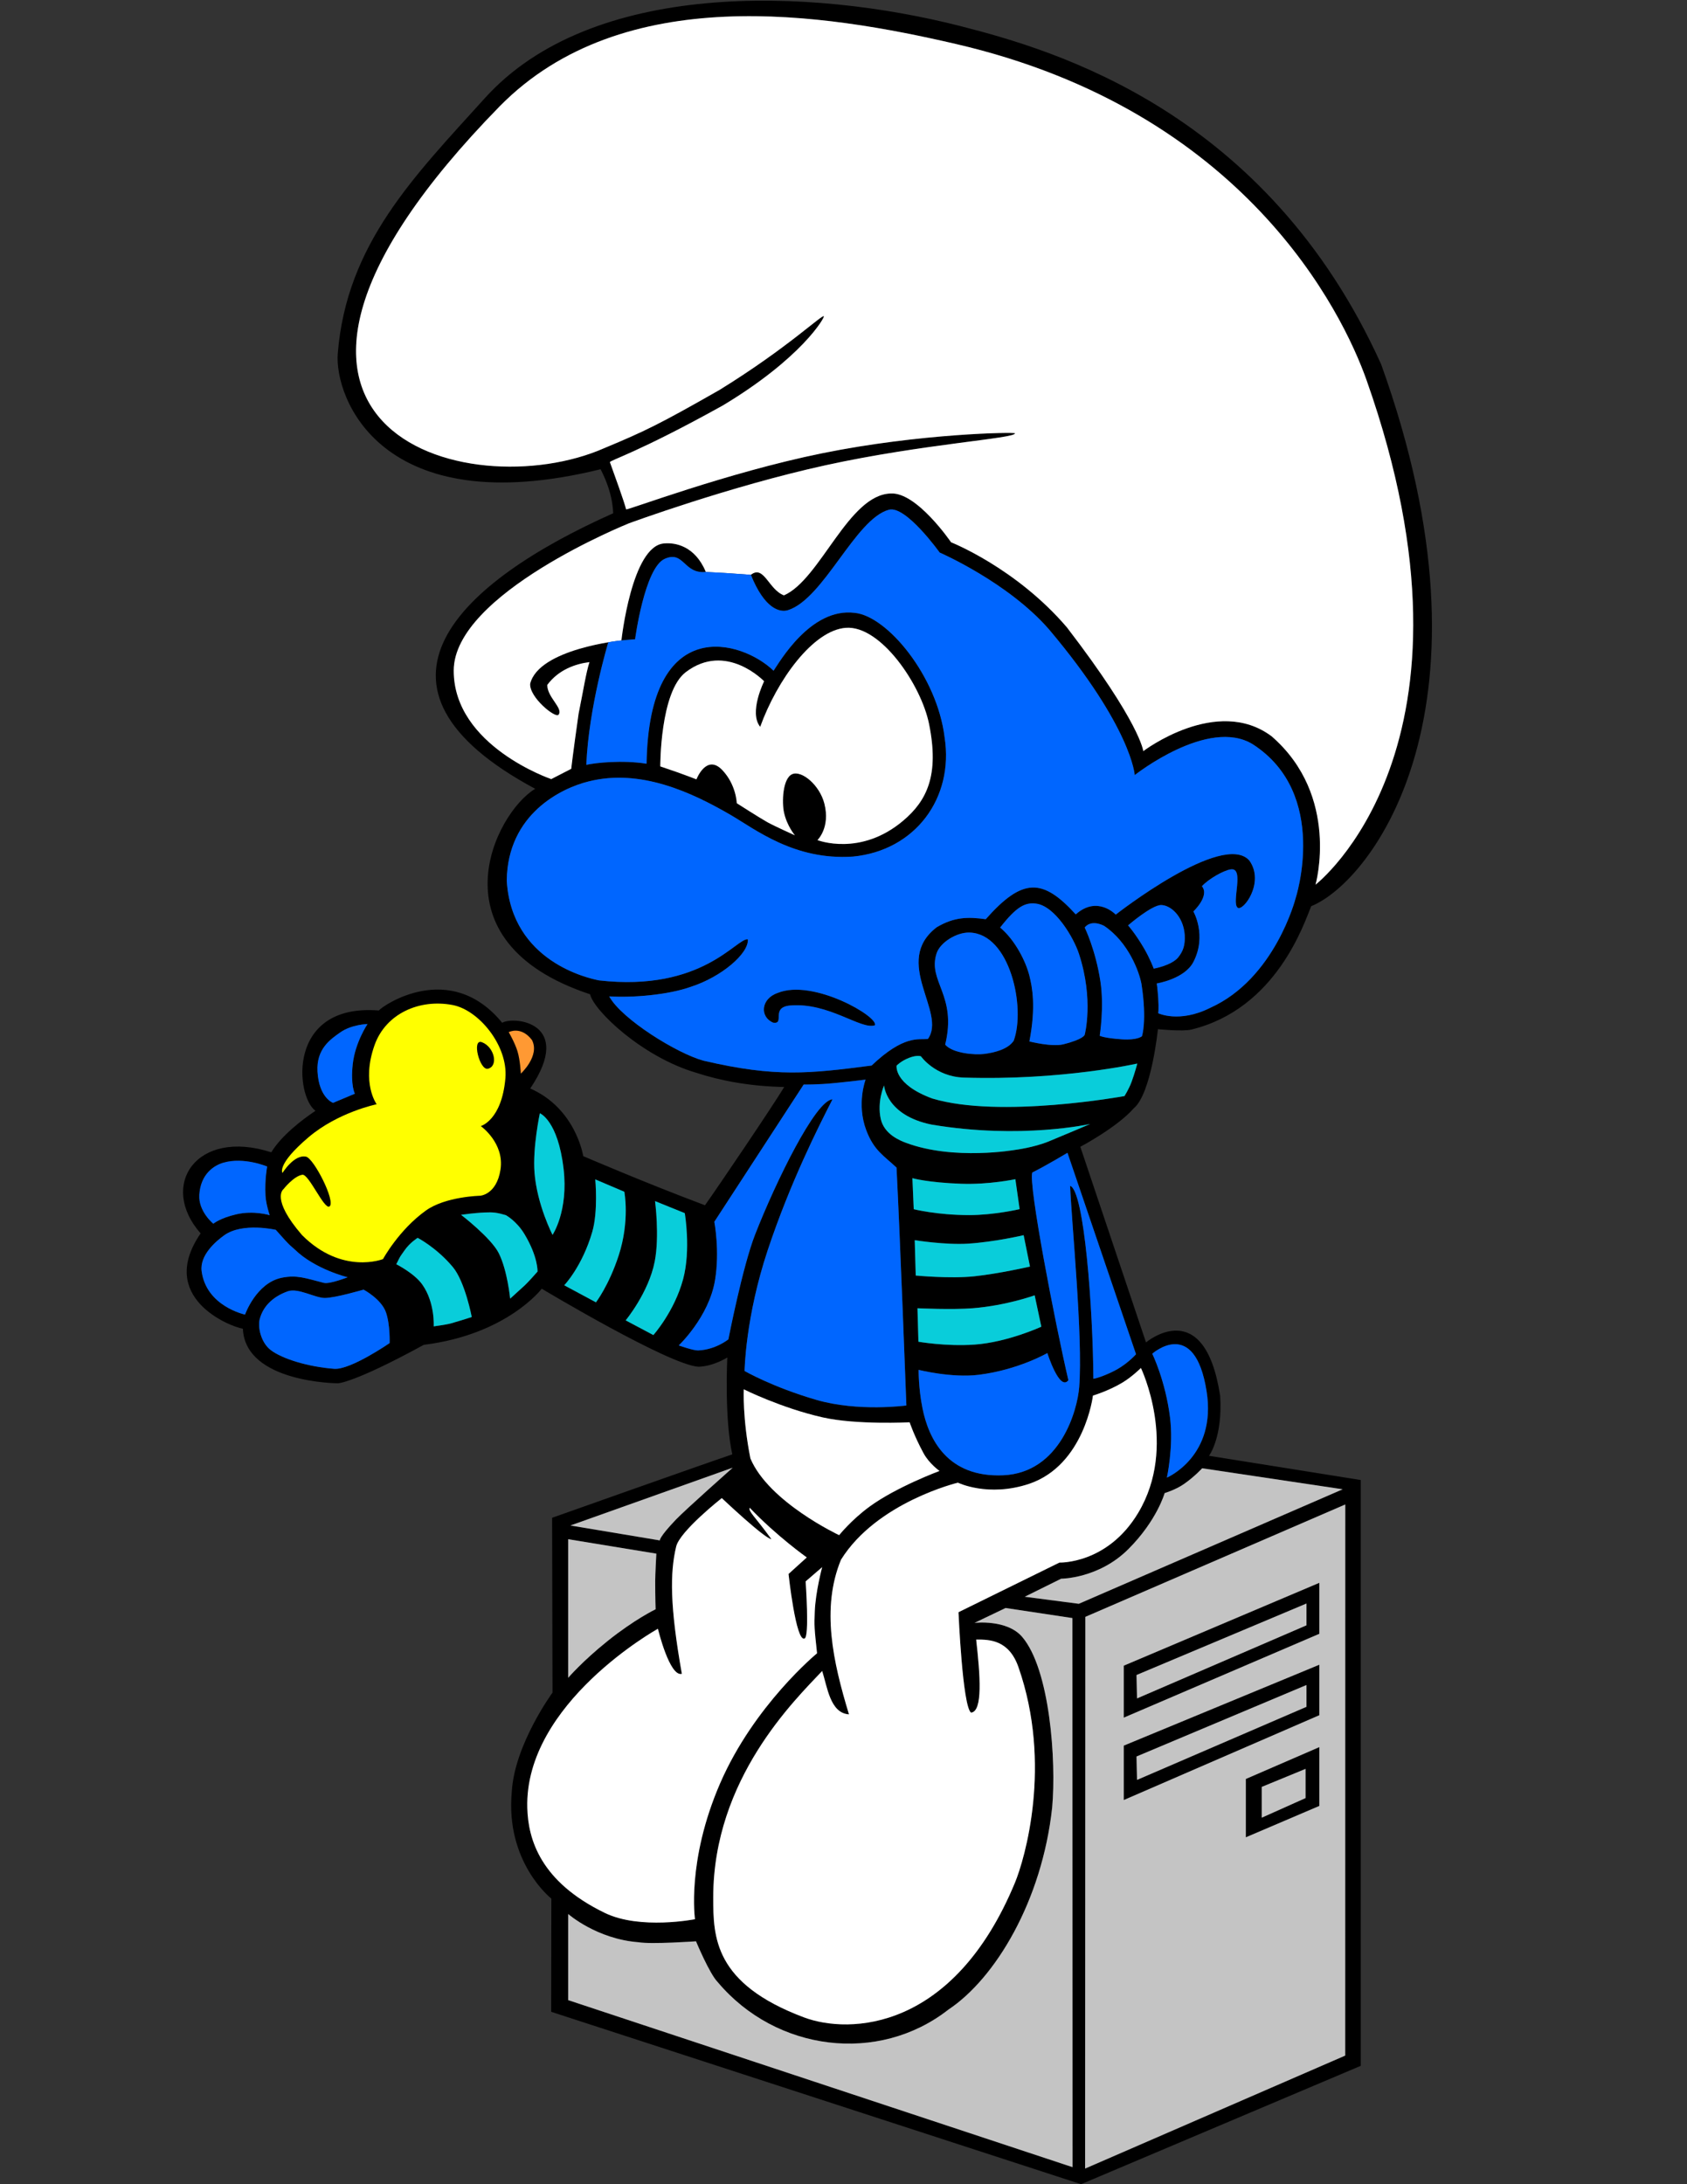 <?xml version="1.0" encoding="UTF-8" standalone="no"?>
<!-- Created with Inkscape (http://www.inkscape.org/) -->

<svg
   xmlns:dc="http://purl.org/dc/elements/1.1/"
   xmlns:cc="http://creativecommons.org/ns#"
   xmlns:rdf="http://www.w3.org/1999/02/22-rdf-syntax-ns#"
   xmlns:svg="http://www.w3.org/2000/svg"
   xmlns="http://www.w3.org/2000/svg"
   version="1.1"
   width="765"
   height="990"
   id="svg3004"
   xml:space="preserve"><rect width="100%" height="100%" fill="#333333" stroke="none"/><defs
     id="defs3008"><clipPath
       id="clipPath3018"><path
         d="M 0,792 612,792 612,0 0,0 0,792 z"
         id="path3020" /></clipPath><clipPath
       id="clipPath3062"><path
         d="M 0,792 612,792 612,0 0,0 0,792 z"
         id="path3064" /></clipPath><clipPath
       id="clipPath3094"><path
         d="M 0,792 612,792 612,0 0,0 0,792 z"
         id="path3096" /></clipPath><clipPath
       id="clipPath3130"><path
         d="M 0,792 612,792 612,0 0,0 0,792 z"
         id="path3132" /></clipPath><clipPath
       id="clipPath3186"><path
         d="M 0,792 612,792 612,0 0,0 0,792 z"
         id="path3188" /></clipPath><clipPath
       id="clipPath3234"><path
         d="M 0,792 612,792 612,0 0,0 0,792 z"
         id="path3236" /></clipPath><clipPath
       id="clipPath3246"><path
         d="M 0,792 612,792 612,0 0,0 0,792 z"
         id="path3248" /></clipPath></defs><g
     transform="matrix(1.25,0,0,-1.25,0,990)"
     id="g3012"><g
       id="g3014"><g
         clip-path="url(#clipPath3018)"
         id="g3016"><g
           transform="translate(275.78,528.446)"
           id="g3022"><path
             d="M 0,0 C 6.136,16.993 19.203,35.063 31.108,35.904 43.722,36.794 58.364,15.279 61.25,1.061 65.032,-17.569 60.452,-26.754 51.926,-33.988 36.349,-47.205 20.77,-41.067 20.77,-41.067 c 0,0 4.749,4.495 2.516,13.217 -1.729,6.766 -8.213,12.133 -11.643,10.699 -3.531,-1.476 -3.833,-10.27 -2.989,-14.004 1.101,-4.877 3.932,-8.181 3.932,-8.181 0,0 -7.304,3.279 -9.909,4.718 -2.666,1.472 -11.176,6.926 -11.176,6.926 0,0 -0.158,6.608 -5.192,11.958 -5.799,6.16 -9.442,-3.305 -9.442,-3.305 0,0 -5.052,1.937 -6.76,2.516 -1.403,0.475 -6.348,2.175 -6.348,2.175 0,0 -0.14,27.033 9.244,34.177 C -12.37,30.962 1.418,16.521 1.418,16.521 1.418,16.521 -4.246,5.192 0,0 m 201.463,-57.227 c 0,0 9.103,32.071 -15.933,53.796 -19.864,14.899 -46.554,-5.379 -46.554,-5.379 0,0 -1.036,10.139 -27.727,44.901 -18.467,21.57 -42.004,30.829 -42.004,30.829 0,0 -12.413,18.208 -21.828,17.692 C 32.001,84.301 21.863,53.471 8.621,47.678 3.034,49.747 1.378,58.851 -3.38,55.126 1.586,42.711 7.188,41.382 10.069,42.298 c 13.035,4.138 24.416,33.105 36.623,36.417 6.143,1.665 18.415,-15.519 18.415,-15.519 0,0 24.83,-10.76 39.728,-27.934 30.003,-35.588 31.036,-52.762 31.036,-52.762 0,0 26.692,21.105 42.832,11.173 27.932,-18.001 15.519,-55.866 15.519,-55.866 0,0 -7.45,-29.174 -31.037,-39.727 -11.174,-5.586 -18.788,-1.934 -18.788,-1.934 0,0 0.259,1.553 0,5.437 -0.235,3.509 -0.53,5.365 -0.53,5.365 0,0 10.079,1.602 13.283,7.788 5.001,9.643 0,18.325 0,18.325 0,0 6.009,5.642 3.094,9.141 2.343,2.603 7.874,5.765 10.496,6.122 5.04,0.688 0.158,-12.035 2.447,-13.889 1.927,-1.562 9.987,9.079 4.26,17.096 -9.622,10.787 -48.471,-19.616 -48.471,-19.616 0,0 -6.632,7.08 -14.504,0.083 -11.954,13.119 -19.243,13.411 -32.654,-1.749 -6.415,0.874 -11.37,0.874 -17.784,-2.916 -16.326,-12.536 3.789,-30.904 -3.207,-40.526 -3.5,-0.29 -8.746,1.458 -20.408,-9.621 -22.516,-2.91 -34.694,-4.374 -60.934,1.75 -9.576,2.545 -29.878,15.163 -34.252,23.327 8.566,-0.553 21.414,0.552 29.565,3.454 11.191,3.592 21.139,12.158 20.723,17.243 -4.083,0.582 -16.439,-19.178 -54.017,-14.895 -3.647,0.726 -31.699,6.732 -33.449,36.177 0.292,24.2 19.903,33.56 29.654,35.948 18.767,4.763 37.396,-3.921 51.397,-12.04 9.101,-5.277 23.285,-16.655 44.567,-15.197 22.578,2.19 36.662,21.241 33.223,43.258 C 64.169,18.388 46.098,40.18 34.296,41.329 18.261,43.37 6.891,23.252 4.849,20.337 c -11.457,11.11 -45.198,21.099 -46.073,-33.712 -8.969,1.416 -18.481,0.331 -21.857,-0.399 0.873,20.942 7.945,44.325 7.978,44.435 -8.589,-1.443 -26.026,-5.517 -28.352,-15.055 -0.311,-4.966 9.207,-12.622 10.294,-11.225 1.83,2.353 -4.087,6.259 -4.087,10.811 4.139,5.587 10.346,7.656 15.311,8.277 -1.241,-3.724 -2.275,-10.553 -3.93,-18.623 -2.07,-14.483 -2.69,-20.07 -2.69,-20.07 l -7.242,-3.724 c 0,0 -35.383,12 -35.383,39.313 0,27.933 63.552,53.424 63.552,53.424 0,0 36.477,13.427 71.356,21.065 35.357,7.742 69.118,9.71 68.694,11.587 -0.107,0.476 -34.32,-0.014 -69.936,-7.242 -34.783,-7.059 -70.989,-20.862 -71.126,-20.329 -0.826,3.199 -4.102,12.134 -5.867,17.07 -0.235,0.655 10.079,3.436 41.003,20.616 28.554,17.174 36.838,31.748 36.61,32.302 -0.405,0.988 -13.035,-11.38 -37.864,-26.692 -21.882,-12.482 -27.15,-15.002 -41.796,-21.105 -49.245,-21.727 -152.701,6.621 -37.977,123.918 44.804,45.543 118.123,33.618 165.537,22.623 C 175.6,223.346 211.234,150.426 219.987,125.657 266.848,-6.948 201.463,-57.227 201.463,-57.227 m 10.761,-424.583 -94.354,-40.97 0.084,200.049 94.295,40.756 -0.025,-199.835 z m -116.255,166.378 13.21,6.537 c 0,0 13.67,0.018 24.395,10.745 10.381,10.38 13.15,20.299 13.15,20.299 0,0 3.921,1.155 6.92,3.231 3.947,2.732 6.689,5.767 6.689,5.767 l 50.979,-7.612 -95.73,-41.521 -19.613,2.554 z m -165.625,-146.271 0.001,31.228 c 0,0 10.324,-9.084 25.547,-10.24 4.609,-0.797 20.821,0.339 20.821,0.339 0,0 4.908,-11.842 7.921,-14.851 21.221,-25.143 58.289,-29.738 83.662,-9.9 17.006,11.32 33.932,39.354 37.624,73.264 1.53,17.058 -0.82,50.136 -10.892,61.882 -5.537,6.458 -17.279,5.072 -17.279,5.072 l 11.268,5.394 24.246,-3.65 0.05,-199.104 -182.969,60.566 z m -14.834,69.691 c -1.034,38.072 47.383,64.97 47.383,64.97 0,0 4.226,-17.565 8.69,-16.346 -4.345,24.415 -4.345,36.624 -2.069,46.14 1.346,5.626 16.553,17.589 16.553,17.589 0,0 15.519,-14.69 18.002,-14.898 -6.001,8.278 -8.484,10.14 -7.863,11.382 9.692,-10.218 20.691,-18.002 20.691,-18.002 l -6.621,-6.001 c 0,0 2.69,-24.83 5.793,-23.381 1.864,0.208 0.415,20.691 0.415,20.691 l 6,5.172 c 0,0 -2.41,-8.876 -2.69,-16.138 -0.207,-5.379 -0.166,-5.805 0.828,-15.104 0,0 -22.848,-18.763 -35.175,-47.176 -12.208,-28.138 -9.104,-49.246 -9.104,-49.246 0,0 -19.864,-3.932 -32.694,2.277 -23.415,11.329 -27.831,26.715 -28.139,38.071 m 9.16,207.802 c 0,0 -5.601,10.777 -6.541,22.528 -0.727,9.085 1.937,21.56 1.937,21.56 0,0 6.542,-2.544 8.601,-20.106 1.807,-15.414 -3.997,-23.982 -3.997,-23.982 m 37.388,-135.765 c 0,0 -7.612,-3.635 -17.511,-11.581 -9.084,-7.29 -14.202,-13.267 -14.202,-13.267 l 0,50.25 31.977,-5.235 c 0,0 -0.411,-7.547 -0.411,-9.902 0,-6.201 0.147,-10.265 0.147,-10.265 m 1.54,24.968 -32.438,5.411 58.871,20.96 c 0,0 -17.09,-15.16 -20.517,-18.73 -6.285,-6.547 -5.916,-7.641 -5.916,-7.641 m 98.614,150.769 c 32.472,-5.434 57.496,0.235 57.496,0.235 0,0 -8.543,-3.662 -14.998,-6.309 -5.467,-2.243 -12.194,-3.083 -12.194,-3.083 0,0 -22.146,-3.927 -39.528,2.521 -2.223,0.827 -7.988,3.085 -9.249,8.692 -1.412,6.273 1.192,12.159 1.192,12.159 0,0 0.695,-10.87 17.281,-14.215 m 11.661,17.053 c 35.463,-1.121 62.93,5.091 62.93,5.091 0,0 -0.916,-3.494 -2.069,-6.62 -0.981,-2.663 -2.588,-5.174 -2.588,-5.174 0,0 -45.267,-8.261 -69.766,-0.864 -14.017,5.184 -12.895,11.913 -12.895,11.913 0,0 1.621,1.708 4.565,2.83 2.943,1.121 4.265,0.534 4.265,0.534 0,0 5.182,-7.381 15.558,-7.71 m 18.091,13.364 c -2.071,-3.107 -6.993,-4.314 -10.746,-4.79 -3.17,-0.401 -11.263,0.129 -14.111,3.364 4.403,17.997 -6.473,22.917 -3.106,33.144 1.291,3.929 7.247,7.633 11.91,7.51 14.759,-0.388 20.455,-27.317 16.053,-39.228 m 25.763,2.2 c 0,0 -0.18,-1.597 -7.767,-3.495 -4.144,-1.036 -12.3,1.036 -12.3,1.036 2.461,12.817 0.985,19.888 0,23.82 -1.294,5.18 -5.178,12.949 -10.616,17.479 5.957,7.638 9.1,9.198 13.077,8.673 6.861,-0.906 13.6,-12.311 15.535,-18.254 5.437,-16.701 2.071,-29.259 2.071,-29.259 m 20.585,18.381 c 2.071,-13.333 0.177,-18.948 0.177,-18.948 0,0 -1.601,-1.504 -7.298,-1.116 -6.592,0.449 -8.026,1.295 -8.026,1.295 0,0 1.683,10.356 0.258,19.678 -1.771,11.596 -5.696,19.548 -5.696,19.548 0,0 1.943,3.107 6.991,0.647 8.932,-5.956 12.817,-16.831 13.594,-21.104 m 0.898,12.98 c -3.149,5.38 -5.754,8.268 -5.754,8.268 0,0 8.579,7.437 12.057,7.374 3.279,-0.06 7.958,-3.921 8.486,-10.768 0.218,-3.854 -0.586,-5.969 -2.399,-8.252 -2.479,-2.919 -8.839,-4.039 -8.839,-4.039 0,0 -1.292,3.564 -3.551,7.417 M 59.228,-263.343 c 2.103,-3.884 5.825,-6.475 5.825,-6.475 0,0 -15.625,-5.787 -25.402,-12.942 -6.632,-4.855 -11.011,-10.341 -11.011,-10.341 0,0 -25.511,11.953 -32.188,27.816 -2.912,14.561 -2.412,25.063 -2.412,25.063 0,0 13.577,-6.781 28.624,-10.178 12.298,-2.777 31.548,-1.78 31.548,-1.78 0,0 1.632,-4.918 5.016,-11.163 m 16.609,86.299 c -11.774,0 -20.139,2.138 -20.139,2.138 l -0.484,11.243 c 0,0 5.625,-1.607 17.818,-2.027 10.088,-0.35 19.536,1.665 19.536,1.665 l 1.548,-10.856 c 0,0 -9.165,-2.163 -18.279,-2.163 m 1.791,-22.2 c -8.691,-0.923 -21.203,0.283 -21.203,0.283 l -0.364,12.814 c 0,0 11.26,-1.791 19.413,-1.253 9.795,0.647 20.096,3.071 20.096,3.071 l 2.301,-11.385 c 0,0 -11.144,-2.562 -20.243,-3.53 m 21.939,-6.885 2.422,-11.388 c 0,0 -12.277,-5.641 -24.191,-6.483 -10.423,-0.735 -20.398,1.039 -20.398,1.039 l -0.346,12.137 c 0,0 12.625,-0.603 20.188,0.014 12.229,1 22.325,4.681 22.325,4.681 m 16.156,-33.302 c -0.646,-8.361 -6.853,-31.019 -27.554,-31.955 -20.228,-0.893 -27.066,13.132 -29.311,24.375 -1.469,7.365 -1.38,13.844 -1.38,13.844 0,0 11.982,-3.017 21.829,-1.784 14.337,1.792 24.864,7.876 24.864,7.876 0,0 4.431,-14.032 7.63,-9.847 -4.923,21.172 -14.569,71.128 -13.091,75.313 5.104,2.552 12.761,7.146 12.761,7.146 l 24.868,-73.038 c 0,0 -2.801,-3.187 -6.934,-5.512 -2.845,-1.601 -6.883,-3.157 -8.536,-3.379 -0.153,25.352 -3.309,68.362 -8.438,69.96 0.526,-13.407 4.698,-54.785 3.292,-72.999 M 76.487,-357.459 c 4.345,0.416 3.312,13.658 1.863,26.486 5.036,0.086 11.913,-0.243 15.312,-9.929 12.414,-35.384 2.276,-69.732 -1.242,-78.214 -22.304,-53.779 -60.005,-55.04 -76.557,-48.834 -32.675,12.253 -32.899,29.177 -32.899,43.452 0,43.047 29.588,71.593 39.52,82.146 1.863,-5.794 2.897,-15.312 9.724,-15.727 -5.792,19.037 -10.138,38.485 -2.895,56.075 13.034,20.897 42.416,27.932 42.416,27.932 0,0 10.965,-5.38 25.864,-0.414 20.071,6.828 23.122,31.991 23.122,31.991 0,0 5.645,1.68 10.645,4.682 3.557,2.133 6.757,5.333 6.757,5.333 0,0 13.576,-28.259 -1.005,-52.558 -11.172,-18.622 -28.552,-18.001 -28.552,-18.001 l -36.623,-18.002 c 0,0 1.447,-34.141 4.55,-36.418 m 72.193,107.022 c -1.678,13.415 -6.447,23.123 -6.447,23.123 0,0 15.38,13.77 19.709,-13.651 3.724,-23.587 -14.411,-31.276 -14.411,-31.276 0,0 2.477,11.169 1.149,21.804 m -165.322,70.964 32.411,49.765 c 0,0 5.084,-0.08 10.973,0.509 7.656,0.766 11.484,1.277 11.484,1.277 0,0 -3.356,-8.848 0.257,-18.375 2.807,-7.4 6.377,-9.187 10.971,-13.526 1.276,-24.756 3.574,-86.257 3.574,-86.257 0,0 -17.429,-2.384 -32.665,2.04 -15.823,4.594 -26.031,10.465 -26.031,10.465 0,0 0.255,19.396 8.421,43.893 8.171,24.513 18.374,44.661 23.479,54.613 -6.125,-0.255 -20.647,-30.019 -28.073,-48.996 -4.593,-11.739 -9.698,-38.026 -9.698,-38.026 0,0 -4.604,-3.771 -10.984,-4.025 -1.717,-0.068 -7.026,1.817 -7.026,1.817 0,0 10.932,10.263 13.162,23.644 1.786,10.718 -0.255,21.182 -0.255,21.182 m -21.506,7.498 10.78,-4.361 c 0,0 2.302,-13.202 -0.606,-23.982 -3.151,-11.684 -10.779,-20.226 -10.779,-20.226 l -10.054,5.329 c 0,0 8.346,10.065 10.538,21.317 1.817,9.325 0.121,21.923 0.121,21.923 m -21.68,7.873 10.538,-4.481 c 0,0 2.058,-10.539 -2.059,-23.134 -3.56,-10.89 -8.237,-16.957 -8.237,-16.957 l -11.506,6.177 c 0,0 6.51,6.758 10.174,19.378 2.18,7.509 1.09,19.017 1.09,19.017 m -25.554,-38.395 c -1.249,-1.141 -5.33,-4.845 -5.33,-4.845 0,0 -0.968,10.171 -4.119,16.471 -2.786,5.571 -13.686,13.93 -13.686,13.93 0,0 4.364,0.658 8.721,0.848 2.786,0.122 4.239,0 7.509,-0.97 0,0 3.877,-2.059 6.784,-6.903 4.981,-8.301 4.723,-13.565 4.723,-13.565 0,0 -3.398,-3.866 -4.602,-4.966 m -26.767,-13.808 c -1.534,-0.446 -6.298,-1.09 -6.298,-1.09 0,0 0.536,8.545 -4.118,15.142 -2.907,4.117 -9.449,7.384 -9.449,7.384 1.696,3.393 1.068,2.27 3.028,5.088 1.939,2.786 4.724,4.482 4.724,4.482 0,0 6.808,-3.508 12.716,-10.536 4.482,-5.33 6.905,-18.168 6.905,-18.168 0,0 -2.906,-0.97 -7.508,-2.302 m -22.286,-7.146 c 0,0 -14.158,-9.779 -20.106,-9.327 -9.568,0.728 -18.894,3.635 -23.013,6.784 -3.612,2.761 -4.764,8.335 -3.997,11.264 1.333,5.087 5.357,8.343 10.175,10.053 3.755,1.332 9.857,-2.422 13.444,-2.422 3.754,0 14.05,3.027 14.05,3.027 0,0 6.419,-3.392 8.114,-8.236 1.558,-4.447 1.333,-11.143 1.333,-11.143 m -68.19,26.039 c -0.776,5.826 5.174,10.911 8.236,13.082 6.662,4.724 18.653,1.938 18.653,1.938 5.869,-6.694 5.45,-5.724 6.904,-7.147 7.308,-7.159 19.17,-10.05 19.17,-10.05 0,0 -6.543,-2.559 -8.631,-2.028 -6.662,1.698 -9.804,2.95 -15.232,1.866 -9.325,-1.866 -13.366,-13.367 -13.366,-13.367 0,0 -14.036,2.957 -15.734,15.706 m -0.848,27.738 c 0.484,7.508 5.277,10.626 8.72,11.626 7.51,2.181 15.892,-1.392 15.892,-1.392 0,0 -0.912,-4.563 -0.608,-10.493 0.164,-3.191 1.521,-7.15 1.521,-7.15 0,0 -5.721,1.795 -12.052,0.335 -6.006,-1.386 -8.393,-3.42 -8.393,-3.42 0,0 -5.471,4.44 -5.08,10.494 m 51.111,58.863 c 4.118,2.907 9.907,3.05 9.907,3.05 0,0 -4.497,-6.663 -5.359,-14.548 -0.849,-7.752 0.766,-10.718 0.766,-10.718 l -7.913,-3.318 c 0,0 -5.103,1.787 -5.637,11.362 -0.459,8.226 4.722,11.691 8.236,14.172 m 225.4,364.806 c -55.142,14.14 -134.127,16.881 -172.906,-26.004 -25.757,-28.483 -50.186,-52.922 -53.378,-92.614 -1.275,-15.842 15.511,-61.587 95.35,-41.969 0.506,-1.125 4.273,-7.784 4.563,-15.968 -55.913,-24.895 -97.175,-62.956 -28.286,-99.91 -14.599,-8.666 -38.039,-55.341 19.901,-74.503 1.369,-5.931 18.878,-22.671 38.403,-28.426 8.97,-2.937 19.638,-4.953 32.028,-5.194 -4.107,-6.842 -24.18,-36.497 -28.743,-42.884 -21.899,8.212 -44.164,17.81 -44.164,17.81 0,0 -2.648,17.281 -19.233,24.529 16.167,23.97 -5.994,26.336 -10.173,23.83 -18.954,23.135 -43.481,6.132 -44.735,4.46 -33.587,2.648 -30.243,-31.218 -22.995,-36.374 -5.019,-3.345 -12.543,-9.194 -16.026,-15.052 -27.176,8.785 -40.975,-11.98 -25.644,-29.404 -15.885,-23.128 10.316,-33.719 15.33,-34.564 0.837,-19.642 34.424,-19.789 34.424,-19.789 0,0 5.434,-0.13 31.217,13.947 30.242,3.763 42.783,20.35 42.783,20.35 0,0 46.268,-27.735 56.86,-28.292 5.434,0.139 10.452,3.345 10.452,3.345 0,0 -1.115,-21.884 1.811,-35.123 -11.148,-3.764 -65.362,-22.996 -65.362,-22.996 l 0.14,-63.397 c 0,0 -13.797,-18.815 -14.773,-35.957 -2.37,-25.642 14.355,-38.74 14.355,-38.74 l -0.07,-41.035 192.248,-62.517 101.452,42.925 0,212.416 -55.049,8.782 c 0,0 5.019,6.693 4.042,21.742 -5.714,37.211 -26.898,19.376 -26.898,19.376 l -23.829,70.932 c 0,0 13.239,6.969 19.37,13.936 6.412,5.295 8.781,28.709 8.781,28.709 0,0 8.973,-0.907 12.124,-0.141 30.939,7.526 40.972,38.741 43.48,44.734 22.265,9.05 70.063,72.365 25.369,196.512 -41.589,91.869 -118.726,113.929 -152.219,122.518"
             id="path3024"
             style="fill:#000000;fill-opacity:1;fill-rule:nonzero;stroke:none" /></g><g
           transform="translate(282.149,431.967)"
           id="g3026"><path
             d="m 0,0 c -6.217,-2.121 -6.58,-8.765 -1.623,-10.806 4.373,-0.583 -1.113,5.634 6.186,6.243 13.943,1.164 25.592,-8.868 30.653,-7.195 C 36.861,-8.765 12.829,5.248 0,0"
             id="path3028"
             style="fill:#000000;fill-opacity:1;fill-rule:nonzero;stroke:none" /></g><g
           transform="translate(241.156,589.365)"
           id="g3030"><path
             d="M 0,0 C 7.036,3.104 6.828,-5.587 14.897,-4.758 10.967,4.759 3.699,5.957 -0.207,5.587 -11.991,4.802 -15.726,-29.589 -15.726,-29.589 c 0.927,0.093 2.367,0.227 4.967,0.422 0,0 3.44,25.938 10.759,29.167"
             id="path3032"
             style="fill:#000000;fill-opacity:1;fill-rule:nonzero;stroke:none" /></g><g
           transform="translate(225.02,559.731)"
           id="g3034"><path
             d="M 0,0 C 0.137,0.016 0.278,0.032 0.41,0.045 0.41,0.045 0.26,0.03 0,0"
             id="path3036"
             style="fill:#000000;fill-opacity:1;fill-rule:nonzero;stroke:none" /></g><g
           transform="translate(473.956,202.652)"
           id="g3038"><path
             d="m 0,0 -61.471,-26.504 -0.193,8.483 L 0,7.905 0,0 z m 4.668,15.417 -70.951,-30.049 0,-18.848 70.951,30.406 0,18.491 z"
             id="path3040"
             style="fill:#000000;fill-opacity:1;fill-rule:nonzero;stroke:none" /></g><g
           transform="translate(473.956,173.103)"
           id="g3042"><path
             d="m 0,0 -61.471,-26.503 -0.193,8.482 L 0,7.905 0,0 z m 4.668,15.267 -70.951,-29.338 0,-19.737 70.951,30.76 0,18.315 z"
             id="path3044"
             style="fill:#000000;fill-opacity:1;fill-rule:nonzero;stroke:none" /></g><g
           transform="translate(457.725,144.06)"
           id="g3046"><path
             d="m 0,0 15.895,6.535 0,-10.588 L 0,-11.162 0,0 z m -5.771,-18.279 26.67,11.382 0,21.335 -26.67,-11.559 0,-21.158 z"
             id="path3048"
             style="fill:#000000;fill-opacity:1;fill-rule:nonzero;stroke:none" /></g><g
           transform="translate(272.4,583.572)"
           id="g3050"><path
             d="M 0,0 C -9.518,0.72 -11.024,0.787 -16.347,1.035 -7.548,0.542 -8.153,0.609 0,0"
             id="path3052"
             style="fill:#000000;fill-opacity:1;fill-rule:nonzero;stroke:none" /></g><g
           transform="translate(220.678,559.111)"
           id="g3054"><path
             d="M 0,0 -0.001,-0.005 C 2.089,0.346 3.645,0.54 4.342,0.62 2.398,0.404 0,0 0,0"
             id="path3056"
             style="fill:#000000;fill-opacity:1;fill-rule:nonzero;stroke:none" /></g></g></g><g
       id="g3058"><g
         clip-path="url(#clipPath3062)"
         id="g3060"><g
           transform="translate(199.981,509.498)"
           id="g3066"><path
             d="m 0,0 c 0,0 -35.382,12 -35.382,39.313 0,27.934 63.551,53.424 63.551,53.424 0,0 36.477,13.428 71.356,21.065 35.357,7.742 69.118,9.71 68.694,11.587 -0.106,0.476 -34.32,-0.014 -69.936,-7.242 C 63.5,111.088 27.294,97.286 27.157,97.818 c -0.826,3.2 -4.102,12.135 -5.867,17.07 -0.234,0.655 10.08,3.436 41.003,20.616 28.555,17.174 36.838,31.748 36.611,32.302 -0.406,0.988 -13.036,-11.38 -37.865,-26.692 C 39.158,128.632 33.889,126.112 19.243,120.009 -30.002,98.283 -133.458,126.63 -18.734,243.927 26.071,289.47 99.389,277.545 146.803,266.55 251.399,242.294 287.034,169.374 295.787,144.605 342.647,12 277.262,-38.278 277.262,-38.278 c 0,0 9.104,32.07 -15.932,53.796 -19.865,14.898 -46.555,-5.38 -46.555,-5.38 0,0 -1.035,10.139 -27.727,44.901 -18.466,21.57 -42.004,30.83 -42.004,30.83 0,0 -12.413,18.208 -21.828,17.691 C 107.8,103.25 97.663,72.419 84.42,66.626 78.833,68.695 77.178,77.799 72.419,74.075 64.266,74.684 64.871,74.617 56.073,75.109 52.142,84.627 44.875,85.824 40.969,85.455 29.184,84.669 25.45,50.279 25.45,50.279 c 0,0 -30.002,-3 -33.106,-15.724 -0.31,-4.967 9.208,-12.622 10.294,-11.226 1.83,2.353 -4.086,6.259 -4.086,10.811 4.138,5.587 10.345,7.656 15.311,8.277 C 12.622,38.693 11.587,31.864 9.932,23.794 7.863,9.311 7.242,3.724 7.242,3.724 L 0,0 z"
             id="path3068"
             style="fill:#ffffff;fill-opacity:1;fill-rule:nonzero;stroke:none" /></g><g
           transform="translate(298.264,186.094)"
           id="g3070"><path
             d="M 0,0 C 1.863,-5.794 2.897,-15.312 9.724,-15.727 3.932,3.311 -0.414,22.758 6.829,40.348 19.863,61.245 49.246,68.28 49.246,68.28 c 0,0 10.964,-5.38 25.863,-0.414 20.071,6.828 23.123,31.991 23.123,31.991 0,0 5.644,1.68 10.644,4.682 3.557,2.133 6.757,5.333 6.757,5.333 0,0 13.576,-28.259 -1.005,-52.558 C 103.457,38.692 86.076,39.313 86.076,39.313 L 49.453,21.312 c 0,0 1.447,-34.142 4.55,-36.419 4.345,0.416 3.312,13.658 1.863,26.486 5.036,0.086 11.913,-0.243 15.312,-9.929 12.414,-35.384 2.277,-69.732 -1.242,-78.214 -22.304,-53.779 -60.005,-55.04 -76.557,-48.834 -32.674,12.253 -32.899,29.177 -32.899,43.452 0,43.047 29.588,71.593 39.52,82.146"
             id="path3072"
             style="fill:#ffffff;fill-opacity:1;fill-rule:nonzero;stroke:none" /></g><g
           transform="translate(245.887,511.923)"
           id="g3074"><path
             d="m 0,0 c -1.403,0.475 -6.348,2.175 -6.348,2.175 0,0 -0.14,27.033 9.244,34.177 14.627,11.133 28.415,-3.309 28.415,-3.309 0,0 -5.664,-11.328 -1.418,-16.52 6.136,16.993 19.203,35.063 31.108,35.904 12.614,0.89 27.256,-20.625 30.142,-34.844 3.782,-18.629 -0.798,-27.814 -9.324,-35.048 -15.577,-13.217 -31.156,-7.079 -31.156,-7.079 0,0 4.749,4.495 2.516,13.217 -1.729,6.765 -8.213,12.133 -11.643,10.699 -3.531,-1.476 -3.833,-10.27 -2.989,-14.004 1.101,-4.877 3.932,-8.181 3.932,-8.181 0,0 -7.304,3.279 -9.909,4.718 -2.666,1.472 -11.176,6.926 -11.176,6.926 0,0 -0.158,6.607 -5.192,11.958 C 10.403,6.949 6.76,-2.516 6.76,-2.516 6.76,-2.516 1.708,-0.579 0,0"
             id="path3076"
             style="fill:#ffffff;fill-opacity:1;fill-rule:nonzero;stroke:none" /></g><g
           transform="translate(252.123,96.086)"
           id="g3078"><path
             d="m 0,0 c 0,0 -19.864,-3.932 -32.693,2.276 -23.415,11.329 -27.831,26.716 -28.14,38.072 -1.034,38.072 47.383,64.969 47.383,64.969 0,0 4.226,-17.564 8.69,-16.345 -4.344,24.415 -4.344,36.624 -2.069,46.14 1.346,5.626 16.554,17.589 16.554,17.589 0,0 15.518,-14.69 18.001,-14.898 -6,8.278 -8.484,10.139 -7.863,11.382 9.693,-10.218 20.692,-18.002 20.692,-18.002 l -6.621,-6.001 c 0,0 2.689,-24.83 5.793,-23.381 1.863,0.208 0.414,20.691 0.414,20.691 l 6,5.172 c 0,0 -2.41,-8.876 -2.69,-16.139 -0.206,-5.379 -0.165,-5.804 0.828,-15.103 0,0 -22.848,-18.763 -35.175,-47.176 C -3.104,21.107 0,0 0,0"
             id="path3080"
             style="fill:#ffffff;fill-opacity:1;fill-rule:nonzero;stroke:none" /></g><g
           transform="translate(269.82,288.224)"
           id="g3082"><path
             d="m 0,0 c 0,0 13.577,-6.781 28.624,-10.178 12.298,-2.777 31.548,-1.78 31.548,-1.78 0,0 1.632,-4.918 5.016,-11.163 2.103,-3.884 5.825,-6.475 5.825,-6.475 0,0 -15.625,-5.787 -25.402,-12.942 C 38.979,-47.393 34.6,-52.879 34.6,-52.879 c 0,0 -25.511,11.953 -32.188,27.816 C -0.5,-10.502 0,0 0,0"
             id="path3084"
             style="fill:#ffffff;fill-opacity:1;fill-rule:nonzero;stroke:none" /></g></g></g><g
       transform="translate(478.624,137.162)"
       id="g3086"><path
         d="m 0,0 -26.67,-11.382 0,21.158 L 0,21.336 0,0 z M -70.951,21.87 0,51.208 0,32.894 -70.951,2.134 l 0,19.736 z m 0,28.988 L 0,80.907 0,62.416 -70.951,32.01 l 0,18.848 z M -84.89,68.553 -84.974,-131.496 9.38,-90.526 9.405,109.309 -84.89,68.553 z"
         id="path3088"
         style="fill:#c4c4c4;fill-opacity:1;fill-rule:nonzero;stroke:none" /></g><g
       id="g3090"><g
         clip-path="url(#clipPath3094)"
         id="g3092"><g
           transform="translate(487.092,251.981)"
           id="g3098"><path
             d="m 0,0 -95.729,-41.521 -19.614,2.554 13.21,6.537 c 0,0 13.67,0.018 24.396,10.745 10.381,10.38 13.149,20.299 13.149,20.299 0,0 3.921,1.156 6.92,3.232 3.946,2.731 6.689,5.766 6.689,5.766 L 0,0 z"
             id="path3100"
             style="fill:#c4c4c4;fill-opacity:1;fill-rule:nonzero;stroke:none" /></g><g
           transform="translate(389.043,205.281)"
           id="g3102"><path
             d="m 0,0 -24.246,3.649 -11.268,-5.393 c 0,0 11.743,1.386 17.28,-5.072 10.071,-11.747 12.421,-44.825 10.891,-61.882 -3.692,-33.91 -20.618,-61.945 -37.624,-73.265 -25.373,-19.838 -62.44,-15.242 -83.662,9.9 -3.013,3.009 -7.921,14.851 -7.921,14.851 0,0 -16.212,-1.136 -20.821,-0.339 -15.223,1.156 -25.547,10.24 -25.547,10.24 l 0,-31.227 L 0.05,-199.104 0,0 z"
             id="path3104"
             style="fill:#c4c4c4;fill-opacity:1;fill-rule:nonzero;stroke:none" /></g><g
           transform="translate(237.838,208.471)"
           id="g3106"><path
             d="m 0,0 c 0,0 -7.612,-3.635 -17.511,-11.581 -9.083,-7.29 -14.202,-13.267 -14.202,-13.267 l 0,50.25 31.977,-5.235 c 0,0 -0.411,-7.547 -0.411,-9.902 C -0.147,4.064 0,0 0,0"
             id="path3108"
             style="fill:#c4c4c4;fill-opacity:1;fill-rule:nonzero;stroke:none" /></g><g
           transform="translate(206.94,238.85)"
           id="g3110"><path
             d="m 0,0 32.438,-5.411 c 0,0 -0.368,1.095 5.916,7.641 3.427,3.57 20.518,18.73 20.518,18.73"
             id="path3112"
             style="fill:#c4c4c4;fill-opacity:1;fill-rule:nonzero;stroke:none" /></g><g
           transform="translate(412.292,155.083)"
           id="g3114"><path
             d="m 0,0 61.664,25.926 0,-7.905 L 0.193,-8.482 0,0 z"
             id="path3116"
             style="fill:#c4c4c4;fill-opacity:1;fill-rule:nonzero;stroke:none" /></g><g
           transform="translate(457.725,144.06)"
           id="g3118"><path
             d="m 0,0 15.895,6.535 0,-10.588 L 0,-11.162 0,0 z"
             id="path3120"
             style="fill:#c4c4c4;fill-opacity:1;fill-rule:nonzero;stroke:none" /></g><g
           transform="translate(412.292,184.632)"
           id="g3122"><path
             d="m 0,0 61.664,25.926 0,-7.905 L 0.193,-8.483 0,0 z"
             id="path3124"
             style="fill:#c4c4c4;fill-opacity:1;fill-rule:nonzero;stroke:none" /></g></g></g><g
       id="g3126"><g
         clip-path="url(#clipPath3130)"
         id="g3128"><g
           transform="translate(317.365,420.209)"
           id="g3134"><path
             d="m 0,0 c -5.061,-1.672 -16.71,8.358 -30.652,7.196 -7.3,-0.609 -1.814,-6.827 -6.186,-6.244 -4.957,2.041 -4.595,8.685 1.622,10.806 C -22.387,17.005 1.646,2.993 0,0 m 137.118,101.91 c -16.14,9.932 -42.832,-11.173 -42.832,-11.173 0,0 -1.033,17.174 -31.036,52.762 -14.898,17.174 -39.728,27.934 -39.728,27.934 0,0 -12.272,17.184 -18.415,15.519 -12.207,-3.312 -23.587,-32.28 -36.623,-36.417 -2.88,-0.916 -8.483,0.413 -13.449,12.828 -9.517,0.72 -11.024,0.787 -16.347,1.035 -8.069,-0.829 -7.861,7.863 -14.897,4.758 -7.319,-3.228 -10.759,-29.167 -10.759,-29.167 -2.6,-0.195 -4.04,-0.328 -4.967,-0.422 -1.997,-0.199 -4.752,-0.665 -4.752,-0.665 0,0 -7.105,-23.448 -7.979,-44.439 3.376,0.729 12.888,1.815 21.857,0.399 0.875,54.81 34.616,44.822 46.073,33.712 2.042,2.915 13.412,23.032 29.447,20.991 11.802,-1.148 29.873,-22.94 32.601,-45.117 C 28.75,82.431 14.666,63.379 -7.912,61.19 c -21.282,-1.459 -35.466,9.92 -44.567,15.197 -14.001,8.119 -32.63,16.803 -51.397,12.04 -9.75,-2.388 -29.362,-11.748 -29.654,-35.948 1.75,-29.445 29.802,-35.452 33.449,-36.178 37.578,-4.282 49.935,15.478 54.017,14.895 0.416,-5.085 -9.532,-13.65 -20.723,-17.242 -8.151,-2.902 -20.999,-4.006 -29.565,-3.455 4.374,-8.164 24.676,-20.781 34.252,-23.327 26.24,-6.123 38.418,-4.659 60.934,-1.749 11.662,11.079 16.908,9.33 20.408,9.621 6.996,9.622 -13.119,27.99 3.207,40.526 6.414,3.789 11.369,3.789 17.784,2.915 13.412,15.161 20.7,14.869 32.654,1.749 7.871,6.997 14.504,-0.082 14.504,-0.082 0,0 38.849,30.403 48.471,19.616 5.727,-8.018 -2.333,-18.659 -4.26,-17.096 -2.289,1.854 2.593,14.577 -2.447,13.889 -2.622,-0.357 -8.153,-3.519 -10.496,-6.122 2.915,-3.499 -3.093,-9.141 -3.093,-9.141 0,0 5,-8.682 0,-18.326 -3.205,-6.185 -13.284,-7.788 -13.284,-7.788 0,0 0.295,-1.855 0.53,-5.364 0.259,-3.884 0,-5.437 0,-5.437 0,0 7.614,-3.653 18.788,1.934 23.588,10.553 31.037,39.726 31.037,39.726 0,0 12.413,37.866 -15.519,55.867"
             id="path3136"
             style="fill:#0066ff;fill-opacity:1;fill-rule:nonzero;stroke:none" /></g><g
           transform="translate(418.015,301.132)"
           id="g3138"><path
             d="m 0,0 c 0,0 4.768,-9.708 6.444,-23.123 1.329,-10.635 -1.147,-21.804 -1.147,-21.804 0,0 18.135,7.689 14.411,31.276 C 15.379,13.77 0,0 0,0"
             id="path3140"
             style="fill:#0066ff;fill-opacity:1;fill-rule:nonzero;stroke:none" /></g><g
           transform="translate(409.236,456.454)"
           id="g3142"><path
             d="m 0,0 c 0,0 8.58,7.437 12.056,7.374 3.28,-0.061 7.959,-3.921 8.487,-10.769 0.22,-3.853 -0.586,-5.969 -2.399,-8.251 -2.479,-2.919 -8.839,-4.039 -8.839,-4.039 0,0 -1.294,3.564 -3.551,7.417 C 2.604,-2.889 0,0 0,0"
             id="path3144"
             style="fill:#0066ff;fill-opacity:1;fill-rule:nonzero;stroke:none" /></g><g
           transform="translate(388.211,362.014)"
           id="g3146"><path
             d="m 0,0 c 5.129,-1.598 8.285,-44.607 8.438,-69.96 1.654,0.222 5.691,1.778 8.535,3.379 4.134,2.325 6.935,5.512 6.935,5.512 L -0.96,11.969 c 0,0 -7.656,-4.594 -12.761,-7.146 -1.477,-4.185 8.168,-54.141 13.091,-75.313 -3.199,-4.185 -7.63,9.847 -7.63,9.847 0,0 -10.527,-6.084 -24.864,-7.876 -9.847,-1.233 -21.829,1.784 -21.829,1.784 0,0 -0.089,-6.479 1.381,-13.844 2.244,-11.243 9.083,-25.268 29.31,-24.375 20.701,0.936 26.908,23.594 27.554,31.955 C 4.698,-54.785 0.526,-13.407 0,0"
             id="path3148"
             style="fill:#0066ff;fill-opacity:1;fill-rule:nonzero;stroke:none" /></g><g
           transform="translate(342.888,413.2)"
           id="g3150"><path
             d="m 0,0 c 4.402,17.996 -6.474,22.916 -3.106,33.143 1.291,3.927 7.247,7.632 11.91,7.509 C 23.563,40.264 29.259,13.335 24.856,1.425 22.785,-1.682 17.863,-2.89 14.11,-3.365 10.94,-3.766 2.848,-3.237 0,0"
             id="path3152"
             style="fill:#0066ff;fill-opacity:1;fill-rule:nonzero;stroke:none" /></g><g
           transform="translate(373.44,414.366)"
           id="g3154"><path
             d="m 0,0 c 2.461,12.816 0.984,19.888 0,23.82 -1.294,5.18 -5.178,12.948 -10.616,17.479 5.957,7.638 9.099,9.198 13.077,8.673 6.861,-0.907 13.6,-12.311 15.535,-18.255 5.438,-16.7 2.07,-29.258 2.07,-29.258 0,0 -0.179,-1.598 -7.766,-3.495 C 8.156,-2.073 0,0 0,0"
             id="path3156"
             style="fill:#0066ff;fill-opacity:1;fill-rule:nonzero;stroke:none" /></g><g
           transform="translate(393.507,455.663)"
           id="g3158"><path
             d="m 0,0 c 0,0 1.943,3.107 6.991,0.647 8.933,-5.955 12.818,-16.831 13.595,-21.103 2.07,-13.335 0.177,-18.948 0.177,-18.948 0,0 -1.602,-1.506 -7.298,-1.118 -6.593,0.45 -8.027,1.296 -8.027,1.296 0,0 1.683,10.357 0.259,19.678 C 3.926,-7.952 0,0 0,0"
             id="path3160"
             style="fill:#0066ff;fill-opacity:1;fill-rule:nonzero;stroke:none" /></g><g
           transform="translate(328.809,282.366)"
           id="g3162"><path
             d="m 0,0 c 0,0 -17.43,-2.385 -32.666,2.04 -15.822,4.594 -26.031,10.465 -26.031,10.465 0,0 0.256,19.395 8.422,43.892 8.171,24.513 18.374,44.662 23.479,54.614 -6.125,-0.255 -20.647,-30.02 -28.073,-48.996 -4.593,-11.74 -9.698,-38.027 -9.698,-38.027 0,0 -4.604,-3.77 -10.985,-4.024 -1.716,-0.068 -7.025,1.816 -7.025,1.816 0,0 10.931,10.264 13.162,23.645 1.786,10.718 -0.255,21.181 -0.255,21.181 l 32.41,49.765 c 0,0 5.085,-0.079 10.974,0.509 7.656,0.767 11.483,1.277 11.483,1.277 0,0 -3.355,-8.847 0.258,-18.375 2.807,-7.399 6.377,-9.186 10.971,-13.525 C -2.298,61.501 0,0 0,0"
             id="path3164"
             style="fill:#0066ff;fill-opacity:1;fill-rule:nonzero;stroke:none" /></g><g
           transform="translate(131.898,324.374)"
           id="g3166"><path
             d="m 0,0 c 0,0 6.419,-3.393 8.114,-8.236 1.558,-4.448 1.333,-11.143 1.333,-11.143 0,0 -14.158,-9.779 -20.106,-9.327 -9.569,0.727 -18.894,3.635 -23.013,6.784 -3.612,2.761 -4.765,8.335 -3.997,11.264 1.333,5.087 5.356,8.343 10.174,10.053 3.756,1.332 9.858,-2.422 13.445,-2.422 C -10.296,-3.027 0,0 0,0"
             id="path3168"
             style="fill:#0066ff;fill-opacity:1;fill-rule:nonzero;stroke:none" /></g><g
           transform="translate(88.889,315.328)"
           id="g3170"><path
             d="m 0,0 c 0,0 4.041,11.501 13.366,13.366 5.428,1.085 8.571,-0.168 15.232,-1.865 2.089,-0.531 8.631,2.027 8.631,2.027 0,0 -11.862,2.892 -19.17,10.051 -1.454,1.423 -1.035,0.452 -6.904,7.147 0,0 -11.991,2.786 -18.653,-1.938 C -10.56,26.616 -16.51,21.531 -15.734,15.706 -14.036,2.957 0,0 0,0"
             id="path3172"
             style="fill:#0066ff;fill-opacity:1;fill-rule:nonzero;stroke:none" /></g><g
           transform="translate(97.832,351.363)"
           id="g3174"><path
             d="m 0,0 c 0,0 -5.722,1.795 -12.052,0.335 -6.007,-1.387 -8.393,-3.421 -8.393,-3.421 0,0 -5.471,4.44 -5.08,10.494 0.484,7.509 5.277,10.626 8.72,11.626 7.51,2.182 15.892,-1.391 15.892,-1.391 0,0 -0.913,-4.564 -0.608,-10.494 C -1.357,3.959 0,0 0,0"
             id="path3176"
             style="fill:#0066ff;fill-opacity:1;fill-rule:nonzero;stroke:none" /></g><g
           transform="translate(128.732,395.419)"
           id="g3178"><path
             d="m 0,0 -7.913,-3.318 c 0,0 -5.103,1.787 -5.636,11.362 -0.46,8.226 4.721,11.691 8.236,14.171 4.117,2.907 9.906,3.051 9.906,3.051 0,0 -4.497,-6.663 -5.359,-14.548 C -1.615,2.966 0,0 0,0"
             id="path3180"
             style="fill:#0066ff;fill-opacity:1;fill-rule:nonzero;stroke:none" /></g></g></g><g
       id="g3182"><g
         clip-path="url(#clipPath3186)"
         id="g3184"><g
           transform="translate(248.413,352.109)"
           id="g3190"><path
             d="m 0,0 c 0,0 2.301,-13.201 -0.606,-23.981 -3.151,-11.685 -10.78,-20.227 -10.78,-20.227 l -10.053,5.329 c 0,0 8.346,10.066 10.538,21.317 1.817,9.326 0.121,21.923 0.121,21.923 L 0,0 z"
             id="path3192"
             style="fill:#09cdda;fill-opacity:1;fill-rule:nonzero;stroke:none" /></g><g
           transform="translate(226.49,359.862)"
           id="g3194"><path
             d="m 0,0 c 0,0 2.058,-10.538 -2.059,-23.134 -3.56,-10.889 -8.237,-16.957 -8.237,-16.957 l -11.506,6.178 c 0,0 6.51,6.758 10.174,19.378 2.18,7.509 1.09,19.016 1.09,19.016 L 0,0 z"
             id="path3196"
             style="fill:#09cdda;fill-opacity:1;fill-rule:nonzero;stroke:none" /></g><g
           transform="translate(195.847,388.324)"
           id="g3198"><path
             d="m 0,0 c 0,0 6.542,-2.544 8.601,-20.106 1.807,-15.415 -3.997,-23.983 -3.997,-23.983 0,0 -5.601,10.777 -6.542,22.528 C -2.664,-12.476 0,0 0,0"
             id="path3200"
             style="fill:#09cdda;fill-opacity:1;fill-rule:nonzero;stroke:none" /></g><g
           transform="translate(190.398,325.949)"
           id="g3202"><path
             d="m 0,0 c 1.204,1.1 4.602,4.966 4.602,4.966 0,0 0.257,5.263 -4.724,13.564 -2.906,4.845 -6.783,6.904 -6.783,6.904 -3.27,0.969 -4.723,1.091 -7.509,0.969 -4.357,-0.189 -8.721,-0.847 -8.721,-0.847 0,0 10.9,-8.36 13.686,-13.93 3.151,-6.301 4.119,-16.472 4.119,-16.472 0,0 4.081,3.704 5.33,4.846"
             id="path3204"
             style="fill:#09cdda;fill-opacity:1;fill-rule:nonzero;stroke:none" /></g><g
           transform="translate(151.518,343.147)"
           id="g3206"><path
             d="m 0,0 c 0,0 6.808,-3.508 12.716,-10.536 4.482,-5.329 6.905,-18.168 6.905,-18.168 0,0 -2.906,-0.97 -7.508,-2.302 -1.534,-0.446 -6.298,-1.09 -6.298,-1.09 0,0 0.536,8.545 -4.118,15.142 -2.907,4.117 -9.448,7.385 -9.448,7.385 1.695,3.392 1.067,2.269 3.027,5.088 C -2.785,-1.695 0,0 0,0"
             id="path3208"
             style="fill:#09cdda;fill-opacity:1;fill-rule:nonzero;stroke:none" /></g><g
           transform="translate(329.83,408.437)"
           id="g3210"><path
             d="m 0,0 c 2.943,1.121 4.266,0.534 4.266,0.534 0,0 5.181,-7.381 15.557,-7.709 35.463,-1.121 62.93,5.091 62.93,5.091 0,0 -0.917,-3.495 -2.069,-6.621 -0.981,-2.663 -2.587,-5.174 -2.587,-5.174 0,0 -45.268,-8.261 -69.767,-0.864 -14.017,5.184 -12.894,11.913 -12.894,11.913 0,0 1.621,1.708 4.564,2.83"
             id="path3212"
             style="fill:#09cdda;fill-opacity:1;fill-rule:nonzero;stroke:none" /></g><g
           transform="translate(395.488,384.442)"
           id="g3214"><path
             d="m 0,0 c 0,0 -8.543,-3.661 -14.998,-6.309 -5.467,-2.243 -12.194,-3.083 -12.194,-3.083 0,0 -22.146,-3.926 -39.528,2.522 -2.223,0.826 -7.988,3.085 -9.249,8.691 -1.412,6.274 1.192,12.159 1.192,12.159 0,0 0.695,-10.87 17.281,-14.214 C -25.024,-5.669 0,0 0,0"
             id="path3216"
             style="fill:#09cdda;fill-opacity:1;fill-rule:nonzero;stroke:none" /></g><g
           transform="translate(330.994,364.783)"
           id="g3218"><path
             d="m 0,0 c 0,0 5.625,-1.607 17.818,-2.027 10.088,-0.35 19.536,1.665 19.536,1.665 l 1.548,-10.857 c 0,0 -9.165,-2.163 -18.279,-2.163 -11.774,0 -20.139,2.139 -20.139,2.139 L 0,0 z"
             id="path3220"
             style="fill:#09cdda;fill-opacity:1;fill-rule:nonzero;stroke:none" /></g><g
           transform="translate(331.841,342.299)"
           id="g3222"><path
             d="m 0,0 c 0,0 11.261,-1.791 19.413,-1.253 9.795,0.647 20.097,3.071 20.097,3.071 l 2.301,-11.385 c 0,0 -11.145,-2.562 -20.244,-3.53 -8.691,-0.923 -21.203,0.283 -21.203,0.283 L 0,0 z"
             id="path3224"
             style="fill:#09cdda;fill-opacity:1;fill-rule:nonzero;stroke:none" /></g><g
           transform="translate(332.834,317.622)"
           id="g3226"><path
             d="m 0,0 c 0,0 12.625,-0.604 20.188,0.014 12.229,1 22.326,4.68 22.326,4.68 l 2.422,-11.387 c 0,0 -12.278,-5.641 -24.192,-6.483 -10.423,-0.735 -20.397,1.038 -20.397,1.038 L 0,0 z"
             id="path3228"
             style="fill:#09cdda;fill-opacity:1;fill-rule:nonzero;stroke:none" /></g></g></g><g
       id="g3230"><g
         clip-path="url(#clipPath3234)"
         id="g3232"><g
           transform="translate(177.015,404.469)"
           id="g3238"><path
             d="M 0,0 C -2.988,-0.747 -6.011,11.083 -2.162,9.61 2.329,7.891 3.892,0.972 0,0 m 6.329,-3.436 c 1.021,11.74 -9.596,24.714 -19.14,26.541 -11.995,2.297 -24.244,-3.062 -28.327,-14.546 -4.894,-13.766 0.766,-21.437 0.766,-21.437 0,0 -14.003,-2.847 -24.755,-11.995 -11.705,-9.957 -9.408,-12.91 -9.408,-12.91 0,0 4.201,6.816 8.531,5.908 2.847,-0.599 10.861,-16.305 8.531,-18.047 -1.858,-1.389 -7.505,11.829 -9.843,11.484 -3.154,-0.467 -6.891,-5.25 -6.891,-5.25 0,0 -4.701,-3.386 6.783,-16.656 14.547,-14.546 29.348,-8.678 29.348,-8.678 0,0 5.771,10.613 15.568,17.609 7.145,5.104 19.65,5.359 19.65,5.359 0,0 5.959,0.311 7.401,9.442 1.53,9.698 -7.146,15.823 -7.146,15.823 0,0 7.604,2.08 8.932,17.353"
             id="path3240"
             style="fill:#ffff00;fill-opacity:1;fill-rule:nonzero;stroke:none" /></g></g></g><g
       id="g3242"><g
         clip-path="url(#clipPath3246)"
         id="g3244"><g
           transform="translate(184.553,417.736)"
           id="g3250"><path
             d="m 0,0 c 0,0 2.208,-3.786 3.171,-6.92 0.998,-3.242 1.225,-8.112 1.225,-8.112 0,0 7.023,6.447 4.03,12.184 C 4.435,2.39 0,0 0,0"
             id="path3252"
             style="fill:#ff9933;fill-opacity:1;fill-rule:nonzero;stroke:none" /></g></g></g></g></svg>